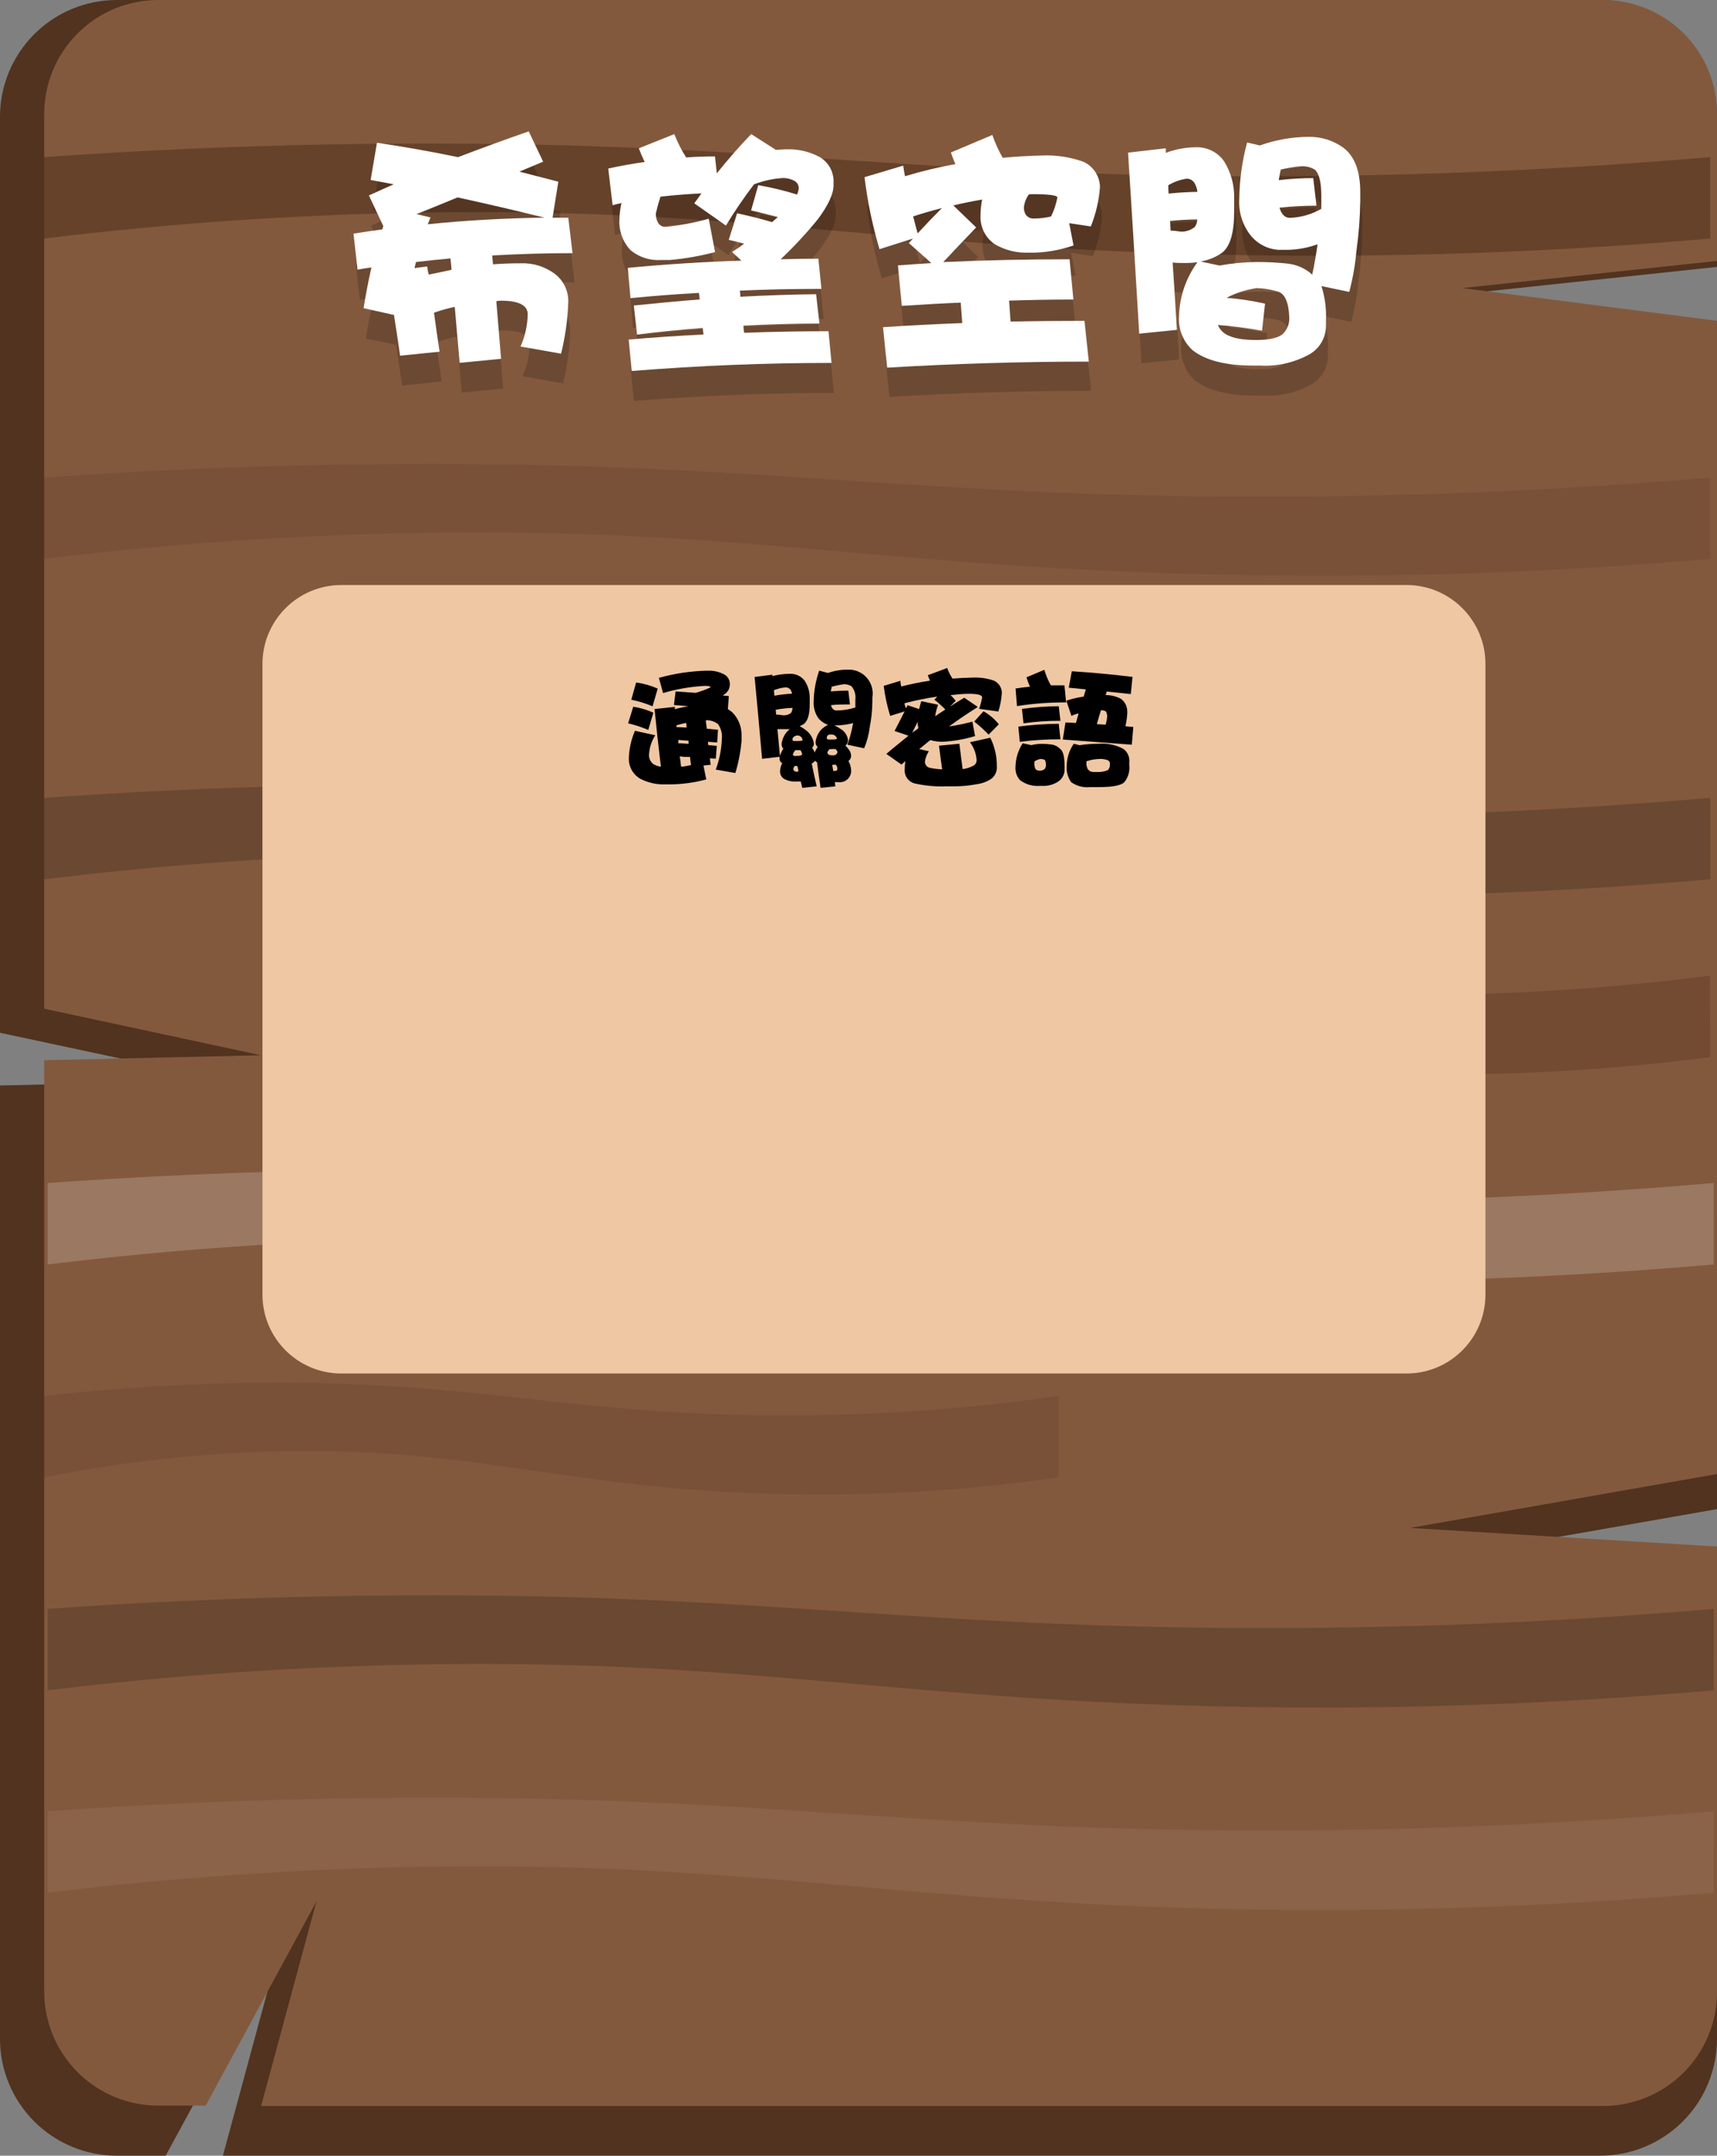 <svg width="971" height="1219" viewBox="0 0 971 1219" fill="none" xmlns="http://www.w3.org/2000/svg">
<rect x="0" y="0" width="971" height="1219" fill="#808080" stroke="none"/>
<g clip-path="url(#clip0_52_86)">
<path d="M792.84 884.591L971 853.394V185.715L822.981 166.655L971 150.934V66.059C971 48.539 964.039 31.737 951.649 19.348C939.26 6.96 922.455 0 904.933 0L66.067 0C48.545 0 31.74 6.96 19.351 19.348C6.961 31.737 0 48.539 0 66.059L0 584.025L125.861 610.905L0 613.837V1152.94C0 1170.46 6.961 1187.26 19.351 1199.65C31.74 1212.04 48.545 1219 66.067 1219H93.683L158.161 1100.61L126.064 1219H904.933C922.455 1219 939.26 1212.04 951.649 1199.65C964.039 1187.26 971 1170.46 971 1152.94V895.342L792.84 884.591Z" fill="#51331F"/>
<path d="M797.443 864.024L971 833.56V181.398L826.851 162.908L971.041 147.554V64.552C971.057 56.084 969.404 47.696 966.175 39.868C962.946 32.039 958.206 24.924 952.225 18.929C946.244 12.934 939.14 8.176 931.319 4.928C923.498 1.68 915.113 0.005 906.644 0H89.61C81.125 -0.016 72.721 1.642 64.879 4.88C57.036 8.118 49.91 12.872 43.909 18.869C37.907 24.866 33.149 31.988 29.906 39.827C26.663 47.667 24.999 56.069 25.009 64.552V570.423L147.652 596.732L25.009 599.542V1126.14C24.999 1134.63 26.663 1143.03 29.906 1150.87C33.149 1158.71 37.907 1165.83 43.909 1171.83C49.91 1177.82 57.036 1182.58 64.879 1185.81C72.721 1189.05 81.125 1190.71 89.61 1190.69H116.33L178.975 1075.19L147.652 1190.9H906.644C915.11 1190.89 923.49 1189.21 931.307 1185.96C939.123 1182.71 946.222 1177.95 952.199 1171.96C958.176 1165.96 962.912 1158.85 966.138 1151.02C969.364 1143.2 971.016 1134.81 971 1126.35V874.531L797.443 864.024Z" fill="#83593D"/>
<path opacity="0.32" d="M967.212 134.887C865.737 143.777 763.821 146.579 662.01 143.277C492.282 137.616 408.864 117.375 237.343 120.226C166.358 121.406 95.483 126.3 25.009 134.887V88.825C68.918 85.73 139.954 81.616 227.73 81.209C412.611 80.272 497.536 96.4 665.31 99.292C766.056 100.944 866.822 97.451 967.212 88.825V134.887Z" fill="#291100"/>
<path opacity="0.19" d="M967.212 497.236C865.737 506.126 763.821 508.927 662.01 505.626C492.282 499.965 408.864 479.723 237.343 482.574C166.358 483.754 95.483 488.648 25.009 497.236V451.174C68.918 448.078 139.954 443.965 227.73 443.558C412.611 442.621 497.536 458.749 665.31 461.641C766.056 463.293 866.822 459.799 967.212 451.174V497.236Z" fill="#050000"/>
<path opacity="0.19" d="M969.126 715.044C867.65 723.912 765.735 726.713 663.925 723.434C494.237 717.773 410.778 697.491 239.298 700.382C168.313 701.561 97.438 706.455 26.964 715.044V668.982C70.832 665.846 141.909 661.773 229.685 661.325C414.566 660.429 499.491 676.557 667.265 679.449C768.011 681.101 868.777 677.607 969.167 668.982L969.126 715.044Z" fill="white"/>
<path opacity="0.06" d="M969.126 1070.31C867.651 1079.19 765.735 1082 663.925 1078.7C494.237 1073.03 410.778 1052.79 239.298 1055.64C168.313 1056.82 97.438 1061.72 26.964 1070.31V1024.24C70.832 1021.15 141.909 1017.03 229.685 1016.63C414.566 1015.69 499.491 1031.82 667.265 1034.71C768.011 1036.36 868.777 1032.87 969.167 1024.24L969.126 1070.31Z" fill="white"/>
<path opacity="0.19" d="M967.212 316.082C865.731 324.873 763.816 327.593 662.01 324.227C492.282 318.81 408.864 298.528 237.343 301.379C166.358 302.559 95.483 307.453 25.009 316.041V270.019C68.918 266.883 139.954 262.811 227.73 262.363C412.611 261.426 497.536 277.595 665.31 280.486C766.056 282.138 866.822 278.645 967.212 270.019V316.082Z" fill="#4F3324"/>
<path opacity="0.19" d="M969.126 955.862C867.651 964.751 765.735 967.552 663.925 964.252C494.237 958.591 410.778 938.35 239.298 941.201C168.313 942.379 97.438 947.273 26.964 955.862V909.8C70.832 906.664 141.909 902.591 229.685 902.143C414.566 901.247 499.491 917.375 667.265 920.267C768.011 921.919 868.777 918.425 969.167 909.8L969.126 955.862Z" fill="#050000"/>
<path opacity="0.19" d="M598.754 835.473C537.21 844.324 474.945 847.121 412.855 843.822C309.478 838.161 258.686 817.92 154.21 820.812C110.762 821.997 67.497 826.903 24.887 835.473V789.371C65.919 784.701 107.171 782.227 148.467 781.958C261.089 781.021 312.818 797.149 415.014 800.041C476.452 801.656 537.916 798.086 598.754 789.371V835.473Z" fill="#4F3324"/>
<path opacity="0.19" d="M967.212 597.751C899.715 606.647 831.554 609.455 763.554 606.141C650.442 600.48 594.844 580.238 480.51 583.13C433.021 584.319 385.697 589.208 338.968 597.751V551.689C368.213 548.593 415.584 544.48 474.075 544.073C597.328 543.136 653.945 559.264 765.753 562.155C833.008 563.846 900.292 560.347 967.008 551.689L967.212 597.751Z" fill="#2C1400"/>
<path d="M795.406 330.825H193.067C168.412 330.825 148.426 350.81 148.426 375.462V732.068C148.426 756.72 168.412 776.705 193.067 776.705H795.406C820.061 776.705 840.048 756.72 840.048 732.068V375.462C840.048 350.81 820.061 330.825 795.406 330.825Z" fill="#F0C7A3"/>
<path d="M358.112 399.654C362.041 400.235 365.868 401.374 369.476 403.035L366.625 412.769C362.935 411.203 359.12 409.949 355.22 409.022L358.112 399.654ZM400.065 379.291C403.143 379.117 406.214 379.734 408.986 381.083C410.143 381.573 411.123 382.405 411.793 383.468C412.463 384.531 412.791 385.774 412.733 387.029C412.743 388.034 412.52 389.027 412.081 389.932C411.643 390.836 411.002 391.627 410.208 392.242L408.701 393.26L412.163 393.627L411.633 400.998C412.632 401.618 413.573 402.327 414.444 403.116C417.65 406.534 419.416 411.056 419.372 415.742V418.796C418.846 425.01 417.672 431.153 415.869 437.123L404.79 435.209C406.828 429.696 407.983 423.896 408.212 418.022C408.581 414.984 407.796 411.917 406.012 409.429C404.052 407.935 401.632 407.172 399.169 407.27V407.27C399.169 408.818 399.577 410.447 399.74 412.076L406.053 412.646L405.564 419.855L400.391 419.489C400.391 420.14 400.391 420.751 400.636 421.362L405.361 421.81L404.79 429.019L401.491 428.815C401.491 429.996 401.776 431.218 401.898 432.48L397.825 432.888L399.414 440.748C392.773 442.548 385.929 443.493 379.048 443.558H376.115C371.219 443.714 366.365 442.606 362.022 440.341C360.013 439.158 358.359 437.456 357.233 435.414C356.108 433.371 355.553 431.064 355.627 428.734C355.794 423.402 356.968 418.151 359.089 413.257L370.535 415.782C368.454 419.077 367.248 422.847 367.032 426.738C366.96 427.799 367.166 428.861 367.631 429.818C368.095 430.776 368.801 431.595 369.68 432.195C370.924 432.933 372.314 433.392 373.753 433.539C372.422 422.679 371.227 411.818 370.168 400.958L381.614 399.736V401.039C384.139 400.347 386.705 399.817 389.272 399.369L381.125 398.677L382.062 390.98L393.467 391.794C396.108 391.037 398.694 390.098 401.206 388.984C401.695 388.74 401.898 388.536 401.898 388.414C401.898 388.292 400.921 387.844 398.966 387.844C390.836 388.245 382.782 389.612 374.975 391.916L372.612 383.323C381.559 380.831 390.781 379.463 400.065 379.25V379.291ZM359.741 385.929C363.955 386.513 368.067 387.678 371.961 389.391L369.028 399.41C365.163 397.76 361.135 396.518 357.012 395.704L359.741 385.929ZM388.253 411.425C388.253 410.529 388.253 409.633 387.968 408.777C386.095 409.185 384.302 409.633 382.551 410.162V411.139L388.253 411.425ZM389.394 420.67C389.394 420.099 389.394 419.489 389.394 418.878L383.61 418.43C383.61 419.122 383.61 419.733 383.61 420.303C385.687 420.385 387.602 420.466 389.516 420.629L389.394 420.67ZM385.035 433.539C386.909 433.539 388.824 433.01 390.779 432.643L390.208 428.041C388.253 428.041 386.135 428.041 384.384 427.675C384.75 429.548 384.954 431.707 385.158 433.499L385.035 433.539Z" fill="black"/>
<path d="M436.765 381.53C436.807 381.8 436.807 382.075 436.765 382.345C439.874 381.509 443.077 381.071 446.296 381.041C447.917 380.919 449.545 381.188 451.04 381.826C452.536 382.464 453.857 383.452 454.89 384.707C456.9 387.658 457.952 391.156 457.904 394.726V398.432C457.904 404.052 456.764 407.758 454.524 409.469L452.243 410.691C454.01 411.546 455.631 412.673 457.049 414.03C458.824 415.779 459.958 418.075 460.267 420.547C460.281 420.973 460.197 421.397 460.02 421.786C459.844 422.174 459.579 422.517 459.249 422.787C459.834 423.569 460.3 424.434 460.633 425.352V425.719C461.089 424.548 461.691 423.44 462.426 422.42C462.024 422.091 461.704 421.674 461.492 421.2C461.28 420.726 461.181 420.21 461.204 419.691C461.489 417.185 462.509 414.818 464.136 412.89C465.317 411.666 466.694 410.648 468.21 409.876C466.165 409.157 464.341 407.923 462.914 406.292C460.936 403.507 459.959 400.133 460.145 396.721C460.239 390.766 461.298 384.866 463.281 379.249L468.21 380.553C471.811 379.302 475.598 378.669 479.411 378.679C481.428 378.583 483.441 378.94 485.301 379.726C487.161 380.511 488.821 381.705 490.158 383.218C491.496 384.731 492.476 386.525 493.027 388.467C493.577 390.41 493.685 392.451 493.341 394.441V396.925C493.28 401.753 492.775 406.566 491.834 411.302C491.336 415.377 490.281 419.365 488.698 423.153L479.248 421.117C480.658 417.141 481.735 413.054 482.466 408.899C479.289 409.743 476.018 410.181 472.731 410.202H471.875C473.401 410.928 474.859 411.786 476.234 412.768C477.969 414.082 479.147 416.001 479.533 418.144C479.596 418.799 479.5 419.46 479.251 420.07C479.003 420.68 478.61 421.221 478.107 421.646C478.921 422.403 479.645 423.25 480.266 424.171C480.908 425.126 481.274 426.239 481.325 427.389C481.334 427.964 481.201 428.532 480.938 429.043C480.675 429.555 480.291 429.994 479.818 430.321C480.708 431.878 481.224 433.621 481.325 435.412C481.405 436.361 481.273 437.316 480.936 438.207C480.6 439.098 480.069 439.903 479.382 440.563C478.695 441.222 477.869 441.72 476.965 442.02C476.061 442.32 475.101 442.413 474.156 442.295H473.382H472.079L472.446 444.657L464.055 445.512C463.322 440.707 462.629 435.86 462.059 431.054C461.632 430.838 461.246 430.549 460.919 430.199C460.434 430.864 459.79 431.397 459.045 431.747C459.86 435.819 460.796 440.136 461.855 444.657L453.709 445.512C453.424 444.25 453.139 443.069 452.854 441.928C452.039 441.928 451.265 441.928 450.573 441.928C448.026 442.134 445.475 441.581 443.241 440.34C442.589 439.879 442.056 439.269 441.688 438.56C441.32 437.852 441.126 437.066 441.123 436.267C441.162 434.645 441.581 433.055 442.345 431.624C441.896 431.37 441.522 431.004 441.257 430.561C440.993 430.119 440.849 429.615 440.838 429.099C440.838 428.773 440.838 428.407 440.838 427.959L430.981 429.099C429.46 411.831 428.048 396.409 426.745 382.833L436.765 381.53ZM437.946 393.422C441.227 392.803 444.548 392.422 447.884 392.282C447.779 391.466 447.486 390.685 447.029 390.001C446.684 389.572 446.242 389.23 445.739 389.004C445.237 388.777 444.688 388.673 444.137 388.698C441.918 388.944 439.741 389.478 437.661 390.286C437.742 391.264 437.824 392.323 437.946 393.422V393.422ZM438.924 404.093C440.471 404.093 441.856 404.419 442.997 404.5C444.444 404.587 445.878 404.185 447.07 403.36C447.64 402.993 448.007 401.975 448.21 400.305C445.011 400.418 441.825 400.772 438.679 401.364L438.924 404.093ZM441.082 427.429C441.546 425.997 442.19 424.628 442.997 423.357C442.67 423.008 442.415 422.598 442.248 422.151C442.08 421.704 442.002 421.228 442.019 420.75C442.296 418.19 443.348 415.774 445.033 413.827C445.512 413.259 446.059 412.753 446.663 412.32H444.3C442.793 412.32 441.204 412.32 439.657 412.32C440.105 417.044 440.594 422.176 441.082 427.633V427.429ZM449.229 419.04C452.324 419.04 453.872 419.04 453.872 418.47C453.79 417.716 453.415 417.025 452.828 416.546C452.242 416.066 451.49 415.835 450.736 415.904C449.025 416.189 448.129 417.044 448.129 418.47C448.373 418.877 448.699 419.04 449.392 419.04H449.229ZM449.636 424.416C449.086 425.052 448.658 425.783 448.373 426.574C448.381 426.766 448.448 426.952 448.564 427.105C448.681 427.258 448.842 427.371 449.025 427.429C449.687 427.525 450.359 427.525 451.021 427.429C451.732 427.473 452.444 427.347 453.098 427.063C453.245 427.018 453.372 426.926 453.461 426.8C453.549 426.675 453.594 426.524 453.587 426.371C453.44 425.59 453.12 424.852 452.65 424.212H449.636V424.416ZM451.51 436.227C451.51 435.249 451.143 434.19 450.939 433.172H450.288H449.31C449.041 433.622 448.823 434.1 448.658 434.597C448.638 434.843 448.671 435.091 448.756 435.323C448.84 435.555 448.973 435.766 449.147 435.941C449.6 436.287 450.168 436.448 450.736 436.389L451.51 436.227ZM468.78 418.184C471.794 418.184 473.26 418.184 473.26 417.696C472.934 416.107 471.794 415.334 469.839 415.334C467.884 415.334 467.558 416.311 467.558 417.696C467.748 418.022 468.21 418.184 468.943 418.184H468.78ZM469.106 423.642C468.61 424.134 468.209 424.714 467.924 425.352C467.904 425.639 467.966 425.926 468.103 426.178C468.24 426.431 468.447 426.639 468.698 426.778C469.444 427.09 470.255 427.216 471.061 427.144C471.427 427.183 471.798 427.138 472.144 427.011C472.49 426.883 472.802 426.678 473.057 426.411C473.24 426.243 473.38 426.033 473.466 425.799C473.551 425.565 473.578 425.314 473.545 425.067C473.545 424.742 473.179 424.212 472.405 423.56H471.142L469.106 423.642ZM483.728 400.02C483.728 398.187 483.728 396.681 483.728 395.5C483.888 394.173 483.776 392.828 483.398 391.546C483.019 390.264 482.383 389.074 481.529 388.046C480.265 387.315 478.834 386.922 477.374 386.906C474.979 387.223 472.611 387.713 470.287 388.372C470.287 389.309 469.92 390.164 469.798 390.979C473.179 390.694 476.478 390.531 479.737 390.531L480.673 398.35C476.845 398.35 473.26 398.35 469.92 398.758C470.45 400.794 471.55 401.771 473.138 401.771C476.791 401.747 480.419 401.157 483.891 400.02H483.728ZM470.613 432.602C470.869 433.703 471.059 434.818 471.183 435.941H472.486C473.22 435.941 473.545 435.453 473.545 434.435C473.479 433.688 473.164 432.985 472.649 432.439H471.346L470.613 432.602Z" fill="black"/>
<path d="M513.747 416.026L505.886 413.379C507.922 409.306 509.959 405.641 511.548 402.301L503.401 404.826C501.711 399.277 500.485 393.596 499.735 387.843L509.185 384.992C509.272 386.073 509.421 387.147 509.633 388.21C515.005 386.834 520.442 385.733 525.926 384.911C525.463 383.902 525.055 382.869 524.704 381.816L535.661 377.743C536.401 379.861 537.414 381.874 538.675 383.73C542.381 383.445 546.251 383.241 550.283 383.16C554.236 383.005 558.183 383.57 561.933 384.829C563.28 385.406 564.434 386.357 565.257 387.57C566.081 388.783 566.538 390.206 566.576 391.672C566.367 395.299 565.696 398.884 564.58 402.342L553.705 400.835C554.476 398.721 555.049 396.539 555.416 394.319C555.416 393.016 552.849 392.323 547.758 392.323C544.296 392.323 540.874 392.771 537.534 393.097C538.637 394.064 539.621 395.157 540.467 396.355L537.168 399.613C539.897 397.862 542.626 396.152 545.314 394.563L552.972 399.776C547.31 403.36 541.811 407.026 536.679 410.813C541.14 410.156 545.56 409.245 549.917 408.085L551.424 416.23C545.467 418.041 539.312 419.122 533.095 419.447C530.738 419.499 528.388 419.183 526.13 418.511C523.93 420.18 522.056 421.891 519.857 423.602L525.274 424.823C524.134 426.556 523.384 428.515 523.075 430.566C523.017 431.469 523.312 432.36 523.896 433.05C524.481 433.741 525.311 434.179 526.211 434.272C528.385 434.714 530.592 434.973 532.809 435.046C532.117 430.199 531.547 425.719 531.017 421.687L542.544 420.588L544.377 434.924C546.41 434.677 548.382 434.07 550.202 433.132C550.86 432.859 551.416 432.385 551.789 431.778C552.162 431.171 552.333 430.462 552.279 429.751C552.04 426.116 550.737 422.632 548.532 419.732L560.018 417.167C562.51 422.145 563.781 427.646 563.725 433.213C563.853 434.582 563.632 435.96 563.084 437.221C562.536 438.481 561.677 439.582 560.588 440.422C558.141 442.039 555.353 443.07 552.442 443.436C548.416 444.223 544.325 444.632 540.223 444.657H535.335C529.331 444.906 523.32 444.372 517.454 443.069C515.706 442.666 514.16 441.653 513.092 440.213C512.024 438.772 511.506 436.998 511.629 435.209C511.634 433.6 511.757 431.994 511.996 430.403L509.837 432.358L501.243 426.33C505.438 422.706 509.592 419.488 513.747 416.026ZM521.038 396.518L530.488 398.514C529.738 400.629 529.193 402.811 528.859 405.03C530.786 403.7 532.701 402.437 534.602 401.242C532.679 399.232 530.609 397.367 528.41 395.663L530.08 393.912C523.838 394.814 517.651 396.065 511.548 397.658C511.548 398.636 512.036 399.613 512.322 400.591L513.258 398.799L519.775 400.957C520.142 399.369 520.59 397.903 521.038 396.518ZM519.042 408.085C517.942 410.202 516.883 412.157 515.906 414.397L519.327 411.831C519.327 411.261 519.205 410.61 518.961 409.877C518.961 409.266 519.002 408.655 519.042 408.085ZM556.189 402.22C559.534 404.089 562.481 406.593 564.865 409.591L559.081 415.415C556.538 412.775 553.816 410.312 550.935 408.044L556.189 402.22Z" fill="black"/>
<path d="M590.608 378.761C591.475 381.829 592.706 384.782 594.274 387.558C596.826 387.558 599.392 387.558 601.972 387.558L602.909 397.211C593.608 397.153 584.318 397.848 575.13 399.288L574.315 389.35C577.044 388.902 579.732 388.576 582.461 388.332C581.769 386.662 581.076 384.911 580.466 383.038L590.608 378.761ZM578.388 420.344L583.235 421.362C585.022 420.918 586.853 420.672 588.693 420.629C590.793 420.618 592.89 420.768 594.966 421.077C596.786 421.373 598.452 422.277 599.691 423.642C601.279 424.783 602.053 428.163 602.053 433.824V434.965C602.091 436.319 601.791 437.661 601.179 438.87C600.568 440.079 599.664 441.116 598.55 441.888C595.788 443.731 592.497 444.618 589.182 444.413H588.042C584.015 444.745 580.008 443.57 576.8 441.114C575.906 440.118 575.221 438.952 574.788 437.685C574.354 436.419 574.179 435.078 574.274 433.743C574.36 428.953 575.785 424.284 578.388 420.262V420.344ZM598.754 409.388L599.691 418.063C592.01 418.03 584.336 418.506 576.718 419.488L575.904 410.895C583.479 409.885 591.111 409.354 598.754 409.306V409.388ZM598.754 399.451L599.691 407.596C592.7 407.562 585.717 408.038 578.796 409.021L577.94 400.876C584.839 399.932 591.791 399.428 598.754 399.369V399.451ZM587.797 435.779C588.849 435.885 589.9 435.579 590.73 434.924C591.318 434.205 591.596 433.282 591.504 432.358C591.504 430.607 591.015 429.67 590.363 429.466C589.709 429.306 589.041 429.21 588.367 429.181C587.153 429.412 586 429.898 584.987 430.607C584.987 431.014 584.987 431.381 584.987 431.747C584.91 432.78 585.092 433.816 585.516 434.761C585.776 435.114 586.122 435.393 586.522 435.572C586.922 435.75 587.361 435.822 587.797 435.779ZM606.126 379.576C617.979 380.35 629.466 381.408 640.463 382.793L639.486 392.486C634.883 391.957 630.321 391.509 625.881 391.061C625.713 391.736 625.51 392.403 625.27 393.056C628.31 393.042 631.305 393.784 633.987 395.215C635.067 396.037 635.945 397.096 636.553 398.31C637.16 399.525 637.48 400.862 637.49 402.22V403.645C637.324 406.018 636.97 408.374 636.431 410.691L640.911 411.098L640.056 421.117L601.035 418.185L602.542 408.533L608.489 408.818C608.978 406.944 609.466 405.152 609.996 403.442C608.587 403.737 607.219 404.202 605.923 404.827L603.031 396.233C606.227 395.168 609.512 394.391 612.847 393.912L614.069 389.839C610.811 389.472 607.593 389.187 604.416 388.902L606.126 379.576ZM607.267 420.588L610.485 421.402C613.963 420.871 617.475 420.599 620.993 420.588C625.988 420.127 631.007 421.162 635.412 423.561C636.567 424.448 637.471 425.621 638.035 426.963C638.6 428.306 638.804 429.772 638.63 431.218V432.521C638.842 434.252 638.706 436.009 638.23 437.687C637.755 439.366 636.949 440.932 635.86 442.295C634.028 444.169 629.181 445.106 621.238 445.106H616.269C612.541 445.471 608.807 444.473 605.76 442.295C603.863 439.619 602.969 436.36 603.235 433.091C603.303 428.602 604.707 424.235 607.267 420.547V420.588ZM622.134 429.181C619.515 429.2 616.915 429.64 614.436 430.485C614.455 430.606 614.455 430.73 614.436 430.851C614.264 432.247 614.505 433.663 615.128 434.924C615.539 435.476 616.084 435.915 616.71 436.2C617.337 436.485 618.026 436.606 618.712 436.553H620.423C622.514 436.676 624.605 436.314 626.533 435.494C626.971 435.023 627.299 434.461 627.496 433.849C627.694 433.237 627.754 432.589 627.673 431.951C627.711 431.52 627.614 431.089 627.395 430.717C627.175 430.345 626.846 430.05 626.451 429.874C625.066 429.379 623.605 429.131 622.134 429.141V429.181ZM620.301 409.51L625.23 409.795C625.69 408.397 625.977 406.947 626.085 405.478C626.181 404.391 625.955 403.301 625.433 402.342C624.727 401.863 623.881 401.634 623.03 401.691H622.582C621.808 404.216 621.034 406.822 620.301 409.469V409.51Z" fill="black"/>
<g opacity="0.42">
<path opacity="0.42" d="M300.273 91.025L308.419 108.212C303.939 110.004 299.458 111.877 294.978 113.792L317.013 119.534L313.633 139.694H322.512L324.956 159.732C309.885 159.732 294.733 160.18 279.581 161.035C279.581 162.745 279.907 164.415 279.988 166.044C285.243 165.678 290.416 165.474 295.466 165.474C302.429 165.252 309.258 167.423 314.814 171.624C317.235 173.459 319.19 175.839 320.52 178.57C321.851 181.301 322.519 184.307 322.471 187.345C322.18 197.291 320.814 207.177 318.398 216.831L295.507 212.758C298.066 207.037 299.451 200.86 299.58 194.594C299.58 189.422 294.53 186.856 284.428 186.856C283.551 186.852 282.677 186.948 281.821 187.141C282.717 197.54 283.627 208.4 284.55 219.722L261.089 222.003C260.111 210.763 259.202 200.214 258.36 190.358C254.376 191.177 250.456 192.279 246.629 193.657C247.566 200.744 248.625 208.075 249.766 215.731L227.404 218.012C226.264 209.867 225.123 202.183 223.983 194.96L206.916 191.417C208.179 183.272 209.645 175.819 211.356 168.366C208.79 168.732 206.142 169.18 203.495 169.628L201.214 149.265C206.549 148.41 211.926 147.595 217.506 146.821C217.71 146.17 217.873 145.518 218.076 144.948L209.93 127.639C214.696 125.439 219.38 123.322 223.942 121.326C219.665 120.552 215.307 119.778 210.908 118.882L214.37 97.745C229.929 100.026 245.204 102.741 260.193 105.891C274.096 100.46 287.456 95.505 300.273 91.025ZM256.609 169.343C256.609 167.144 256.242 164.985 256.038 162.908C249.562 163.478 243.045 164.13 236.569 164.904L235.713 168.325L242.882 167.633C243.049 169.173 243.335 170.698 243.737 172.194C248.014 171.054 252.535 170.198 256.609 169.343ZM236.854 137.861L244.715 139.694C244.28 141.081 243.763 142.441 243.167 143.767C264.565 141.567 286.56 140.332 309.152 140.06C292.86 135.933 276.499 132.119 260.071 128.616L236.854 137.861Z" fill="black"/>
<path opacity="0.42" d="M382.632 92.614C384.413 97.258 386.665 101.707 389.353 105.891C394.811 105.524 400.228 105.321 405.645 105.321L406.664 114.932C413.222 106.787 419.739 99.293 426.133 92.736L439.901 101.493C441.978 101.289 443.974 101.207 446.458 101.207C453.026 101.038 459.517 102.657 465.236 105.891C467.418 107.254 469.236 109.126 470.534 111.346C471.833 113.567 472.572 116.069 472.69 118.639V121.489C472.69 126.458 469.689 132.947 463.688 140.957C457.205 148.949 450.212 156.513 442.752 163.601C449.921 163.601 457.049 163.316 464.095 163.316L465.806 180.34C449.894 180.34 434.524 180.679 419.698 181.358L419.983 184.779C434.606 184.005 448.862 183.557 462.833 183.354L464.666 199.97C450.165 199.97 435.868 200.459 421.734 201.111C421.734 202.536 421.979 203.921 422.142 205.183C437.701 204.613 453.6 204.328 469.838 204.328L471.549 222.207C434.158 222.18 396.454 223.701 358.438 226.769L356.727 209.012C370.657 207.709 384.669 206.813 399.169 206.12C399.169 204.817 398.843 203.554 398.762 202.414C386.271 203.391 373.902 204.627 361.655 206.12L359.945 189.544C372.517 188.078 384.899 186.924 397.092 186.082C397.092 184.861 396.766 183.598 396.644 182.376C383.284 183.15 370.413 184.128 357.989 185.39L356.442 168.203C377.894 166.221 399.318 164.864 420.716 164.131L415.421 159.243C417.824 157.736 420.105 156.148 422.305 154.519L413.547 152.401L418.272 137.332C425.645 138.961 432.202 140.631 438.027 142.382L441.326 139.491C435.787 138.065 430.736 136.844 426.174 135.785L430.247 121.449C437.64 122.727 444.946 124.468 452.12 126.662C452.705 125.51 453.038 124.246 453.098 122.956C453.07 122.11 452.818 121.287 452.367 120.571C451.916 119.856 451.282 119.273 450.532 118.883C448.558 117.811 446.342 117.264 444.096 117.295C438.522 117.708 433.036 118.915 427.803 120.879C422.092 128.366 416.789 136.156 411.918 144.215L393.996 131.63C395.422 129.798 396.807 127.965 398.069 126.051C389.923 126.404 382.198 127.015 374.893 127.884C373.834 131.142 372.979 134.278 372.286 137.332C372.129 139.276 372.524 141.224 373.427 142.953C373.945 143.667 374.646 144.229 375.455 144.58C376.265 144.931 377.154 145.058 378.029 144.948C386.117 144.106 394.116 142.566 401.939 140.346L405.523 159.243C397.083 161.541 388.454 163.082 379.74 163.846H375.056C368.881 164.252 362.782 162.302 357.989 158.388C355.798 156.064 354.11 153.313 353.031 150.306C351.951 147.3 351.504 144.103 351.717 140.916C351.815 137.793 352.196 134.685 352.857 131.63C351.106 131.997 349.436 132.445 347.847 132.893L345.403 112.163C352.369 110.615 359.252 109.394 366.014 108.416C364.774 105.898 363.673 103.315 362.714 100.678L382.632 92.614Z" fill="black"/>
<path opacity="0.42" d="M606.167 163.193L608.326 185.959C596.188 185.959 584.063 186.149 571.952 186.529C572.237 190.602 572.522 194.39 572.808 198.422C586.548 198.123 600.478 197.974 614.598 197.974L617.042 221.025C579.243 221.025 541.227 222.165 502.994 224.446L500.672 201.558C515.227 200.607 530.162 199.847 545.477 199.277C545.205 195.177 544.92 191.308 544.621 187.67C533.542 188.158 522.423 188.783 511.262 189.543L509.103 166.614C515.335 166.125 521.608 165.718 528.003 165.351L515.254 154.029C516.083 153.226 516.859 152.368 517.576 151.463L498.676 157.45C494.705 144.139 491.871 130.514 490.204 116.723L511.832 110.411C512.118 112.325 512.443 114.483 512.851 116.438C522.209 113.577 531.73 111.279 541.363 109.555C540.385 107.356 539.53 105.157 538.756 102.957L562.258 93.102C563.924 97.553 566.011 101.835 568.49 105.89C575.659 105.238 583.072 104.79 590.689 104.587C598.68 104.268 606.658 105.485 614.191 108.171C616.903 109.496 619.187 111.56 620.779 114.124C622.371 116.689 623.208 119.651 623.193 122.669C622.593 130.286 620.849 137.769 618.02 144.866L605.8 142.992L608.244 155.577C601.274 157.988 593.986 159.361 586.616 159.649H583.031C576.23 159.946 569.491 158.247 563.643 154.762C561.045 152.947 558.955 150.496 557.572 147.645C556.189 144.793 555.559 141.635 555.741 138.471C555.733 135.491 556.02 132.517 556.596 129.593C551.057 130.57 545.68 131.67 540.304 132.892L553.216 145.354C547.106 151.667 540.996 158.183 534.601 164.985C557.493 163.79 581.348 163.193 606.167 163.193ZM520.223 148.735C524.907 143.685 529.51 138.879 533.99 134.399C528.369 135.824 522.871 137.413 517.698 139.123C518.39 142.3 519.286 145.476 520.223 148.735ZM583.113 126.661C581.691 128.672 580.757 130.987 580.384 133.421C580.165 135.122 580.57 136.843 581.524 138.268C582.064 138.958 582.768 139.502 583.572 139.85C584.376 140.199 585.254 140.341 586.127 140.263C589.351 140.259 592.564 139.876 595.699 139.123C597.345 135.72 598.55 132.12 599.283 128.412C599.283 127.149 594.518 126.538 584.946 126.538C584.333 126.536 583.72 126.577 583.113 126.661V126.661Z" fill="black"/>
<path opacity="0.42" d="M678.466 165.067C676.332 165.342 674.182 165.478 672.03 165.475C669.545 165.475 667.02 165.475 664.454 165.189C665.296 177.489 666.097 190.182 666.857 203.269L645.554 205.428C643.219 167.063 641.115 132.934 639.241 103.04L660.584 100.596C660.584 101.492 660.584 102.348 660.584 103.203C665.896 101.181 671.52 100.106 677.203 100.026C680.367 99.844 683.526 100.474 686.377 101.857C689.229 103.24 691.68 105.33 693.496 107.927C697.444 114.164 699.43 121.442 699.198 128.82V136.558C699.198 148.41 696.958 156.067 692.477 159.61C688.839 162.188 684.659 163.901 680.258 164.619L691.011 166.9C697.869 165.667 704.817 165 711.784 164.904C717.909 164.85 724.032 165.19 730.113 165.923C735.078 166.56 739.727 168.707 743.432 172.072C744.654 166.33 745.673 160.628 746.447 154.885C741.061 156.839 735.393 157.898 729.665 158.021H724.248C721.223 157.748 718.286 156.859 715.617 155.409C712.949 153.96 710.605 151.98 708.729 149.591C704.312 143.756 702.13 136.532 702.579 129.227C702.703 118.399 704.195 107.63 707.018 97.175L714.187 98.886C722.906 95.839 732.079 94.296 741.314 94.324C748.236 94.215 755.012 96.311 760.662 100.311C767.152 105.117 770.397 113.52 770.397 125.521V130.327C770.285 139.866 769.564 149.389 768.238 158.836C767.554 166.677 766.191 174.445 764.165 182.05L748.402 178.752C750.421 184.992 751.304 191.544 751.009 198.097V200.948C751.043 204.431 750.108 207.856 748.311 210.84C746.513 213.824 743.922 216.251 740.826 217.849C732.45 222.22 723.049 224.246 713.617 223.714H709.91C694.351 223.714 682.865 220.782 675.533 214.958C672.922 212.536 670.889 209.559 669.584 206.245C668.28 202.932 667.738 199.368 667.998 195.816C668.254 184.736 671.908 174.002 678.466 165.067V165.067ZM662.173 126.254C667.55 125.684 672.926 125.358 678.466 125.236C678.261 123.532 677.721 121.885 676.877 120.39C676.433 119.576 675.771 118.901 674.965 118.441C674.16 117.98 673.242 117.753 672.315 117.783C668.661 118.37 665.151 119.641 661.969 121.53C661.969 123.037 662.051 124.625 662.132 126.254H662.173ZM663.354 147.147L669.057 147.718C671.664 147.87 674.243 147.107 676.348 145.559C677.407 144.989 678.14 143.441 678.506 140.835C673.089 140.835 667.916 141.242 663.069 141.69C663.11 143.441 663.191 145.233 663.313 147.147H663.354ZM711.58 179.729C705.781 180.632 700.168 182.476 694.962 185.186C702.295 185.764 709.578 186.866 716.753 188.485L715.002 203.636C706.757 202.097 698.436 200.995 690.074 200.337C690.675 201.908 691.654 203.307 692.925 204.41C696.387 207.342 702.579 208.849 711.54 208.849C718.926 208.849 723.936 207.749 726.57 205.55C727.911 204.298 728.946 202.754 729.596 201.038C730.246 199.322 730.492 197.48 730.317 195.653C729.91 186.978 727.629 182.173 723.433 181.195C719.555 180.155 715.555 179.634 711.54 179.648L711.58 179.729ZM748.524 134.929C748.524 131.875 748.524 129.309 748.524 127.191C748.524 119.942 747.343 114.973 744.94 112.733C742.501 111.229 739.651 110.531 736.793 110.737C733.028 111.153 729.288 111.779 725.592 112.611C725.144 114.81 724.737 116.684 724.452 118.598C730.915 117.858 737.415 117.478 743.921 117.457L745.795 133.056C738.813 133.041 731.836 133.436 724.9 134.237C726.04 138.024 727.995 139.939 730.765 139.939C737.01 139.652 743.091 137.849 748.483 134.685L748.524 134.929Z" fill="black"/>
</g>
<path d="M299.01 74.287L307.157 91.433C302.676 93.279 298.196 95.153 293.715 97.053L315.751 102.755L312.492 123.119H321.372L323.775 143.156C308.704 143.156 293.552 143.604 278.4 144.46C278.4 146.17 278.726 147.84 278.807 149.469C284.062 149.062 289.235 148.899 294.285 148.899C301.215 148.588 308.042 150.658 313.633 154.763C316.075 156.594 318.049 158.976 319.394 161.716C320.739 164.455 321.417 167.473 321.372 170.525C321.06 180.47 319.695 190.354 317.299 200.011L294.367 195.938C296.927 190.203 298.311 184.013 298.44 177.733C298.44 172.602 293.349 170.036 283.247 170.036C282.384 170.03 281.522 170.126 280.681 170.321C281.55 180.72 282.446 191.581 283.369 202.903L259.908 205.183C258.93 193.916 258.021 183.367 257.179 173.539C253.195 174.357 249.275 175.46 245.448 176.837C246.385 183.883 247.444 191.255 248.585 198.871L226.264 201.151C225.123 193.006 223.942 185.39 222.802 178.1L205.613 174.272C206.889 166.316 208.369 158.633 210.053 151.22C207.486 151.587 204.88 151.994 202.191 152.483L199.91 132.119C205.246 131.264 210.623 130.449 216.203 129.716C216.407 129.024 216.57 128.413 216.773 127.843L208.627 110.534C213.393 108.335 218.077 106.217 222.639 104.221L209.605 101.778L213.189 80.722C228.748 83.043 244.023 85.731 259.012 88.867C272.779 83.627 286.112 78.767 299.01 74.287ZM255.305 152.605C255.305 150.406 254.939 148.247 254.735 146.129C248.259 146.74 241.782 147.392 235.265 148.166L234.41 151.587L241.579 150.691C241.781 152.239 242.067 153.775 242.434 155.293C246.711 154.397 251.029 153.46 255.305 152.605ZM235.551 121.082L243.452 122.956C242.964 124.3 242.434 125.562 241.864 126.825C263.234 124.625 285.243 123.376 307.89 123.078C291.434 119.005 275.06 115.19 258.768 111.634C251.11 114.81 243.371 117.96 235.551 121.082V121.082Z" fill="white"/>
<path d="M381.329 75.834C383.125 80.445 385.376 84.866 388.049 89.03C393.507 88.623 398.966 88.46 404.342 88.46L405.36 98.03C411.918 89.885 418.435 82.432 424.83 75.834L438.72 84.713C440.797 84.713 442.793 84.428 445.318 84.428C451.821 84.283 458.246 85.872 463.932 89.03C466.12 90.396 467.942 92.275 469.24 94.503C470.539 96.731 471.275 99.242 471.386 101.818V104.669C471.386 109.638 468.413 116.113 462.385 124.136C455.899 132.062 448.92 139.57 441.489 146.618C448.617 146.414 455.745 146.292 462.792 146.292L464.543 163.357C448.577 163.357 433.207 163.682 418.435 164.334L418.72 167.796C433.302 167.022 447.599 166.533 461.529 166.37L463.403 182.946C448.862 182.946 434.565 183.435 420.431 184.127C420.431 185.553 420.675 186.937 420.838 188.2C436.398 187.589 452.324 187.304 468.535 187.304L470.246 205.224C432.936 205.224 395.273 206.744 357.256 209.785L355.546 192.028C369.313 190.807 383.365 189.87 397.784 189.177C397.784 187.833 397.458 186.612 397.377 185.471C384.872 186.408 372.49 187.671 360.271 189.177L358.438 172.764C371.024 171.461 383.447 170.28 395.666 169.343C395.666 168.122 395.34 166.859 395.259 165.637C381.858 166.37 368.987 167.389 356.564 168.61L355.016 151.464C376.495 149.428 397.92 148.07 419.291 147.392L413.995 142.504C416.399 140.997 418.68 139.409 420.879 137.78L412.122 135.621L416.847 120.593C424.233 122.222 430.831 123.892 436.642 125.603C437.783 124.544 438.882 123.607 439.901 122.752C434.402 121.326 429.311 120.064 424.749 119.005L428.822 104.71C436.234 105.993 443.555 107.762 450.735 110.004C451.315 108.85 451.648 107.588 451.713 106.298C451.698 105.45 451.451 104.621 450.999 103.903C450.547 103.185 449.906 102.605 449.147 102.225C447.173 101.154 444.957 100.607 442.711 100.637C437.135 101.031 431.646 102.238 426.419 104.221C420.708 111.708 415.405 119.499 410.533 127.558L392.611 114.973C394.023 113.127 395.381 111.253 396.685 109.353C388.538 109.76 380.962 110.371 373.508 111.226C372.449 114.484 371.594 117.62 370.901 120.675C370.806 122.635 371.302 124.58 372.327 126.254C372.826 126.979 373.518 127.549 374.324 127.902C375.13 128.254 376.018 128.375 376.889 128.25C384.977 127.429 392.977 125.903 400.798 123.688L404.383 142.545C396.001 144.77 387.443 146.268 378.803 147.025H373.753C367.578 147.432 361.479 145.482 356.686 141.568C354.479 139.249 352.772 136.502 351.672 133.496C350.572 130.491 350.102 127.291 350.291 124.096C350.384 120.972 350.766 117.863 351.432 114.81C349.721 115.177 348.051 115.584 346.422 116.073L343.978 95.302C350.943 93.795 357.827 92.532 364.588 91.596C363.349 89.078 362.247 86.495 361.289 83.857L381.329 75.834Z" fill="white"/>
<path d="M604.864 146.618L607.022 169.384C594.884 169.384 582.76 169.588 570.649 169.995C570.921 173.905 571.206 177.856 571.504 181.847C585.231 181.562 599.202 181.44 613.295 181.44L615.739 204.491C577.94 204.491 539.924 205.631 501.69 207.912L499.369 185.024C513.896 184.046 528.831 183.272 544.174 182.702C543.888 178.629 543.603 174.557 543.318 171.136C532.239 171.584 521.119 172.235 509.959 172.968L507.8 150.08C514.032 149.591 520.305 149.184 526.7 148.777L513.991 137.454C514.797 136.64 515.558 135.784 516.272 134.889L497.373 140.916C493.419 127.6 490.585 113.977 488.901 100.189L510.774 93.673C511.059 95.587 511.385 97.746 511.792 99.66C521.151 96.813 530.672 94.528 540.304 92.818C539.367 90.618 538.471 88.419 537.738 86.22L561.199 76.323C562.736 80.805 564.7 85.128 567.065 89.234C574.233 88.541 581.647 88.134 589.263 87.93C597.256 87.588 605.239 88.805 612.766 91.514C615.516 92.786 617.848 94.812 619.492 97.357C621.136 99.902 622.024 102.862 622.052 105.891C621.476 113.498 619.731 120.971 616.879 128.047L604.66 126.214L607.104 138.798C600.133 141.21 592.846 142.582 585.475 142.871H581.891C575.069 143.174 568.305 141.491 562.421 138.025C559.823 136.209 557.733 133.759 556.35 130.907C554.967 128.056 554.337 124.898 554.519 121.734C554.525 118.752 554.825 115.778 555.415 112.855C549.876 113.792 544.459 114.892 539.123 116.154L552.035 128.617C545.925 134.889 539.815 141.446 533.42 148.206C556.23 147.148 580.044 146.618 604.864 146.618ZM518.961 131.956C523.604 126.906 528.207 122.141 532.687 117.661C527.066 119.087 521.567 120.675 516.395 122.385C517.291 125.521 517.983 128.739 518.961 131.956ZM581.81 109.964C580.383 111.957 579.448 114.26 579.08 116.684C578.884 118.396 579.287 120.123 580.221 121.571C580.761 122.261 581.465 122.805 582.269 123.153C583.073 123.502 583.951 123.644 584.824 123.567C588.048 123.565 591.261 123.182 594.396 122.426C596.067 119.019 597.273 115.403 597.98 111.674C597.98 110.452 593.214 109.801 583.683 109.801C583.055 109.809 582.429 109.864 581.81 109.964Z" fill="white"/>
<path d="M677.162 148.288C675.029 148.576 672.879 148.726 670.727 148.736C668.242 148.736 665.717 148.736 663.151 148.451C663.992 160.751 664.807 173.444 665.595 186.531L644.251 188.689C641.97 150.297 639.866 116.168 637.938 86.302L659.281 83.858C659.281 84.727 659.281 85.582 659.281 86.424C664.6 84.434 670.221 83.373 675.9 83.288C679.06 83.105 682.214 83.731 685.065 85.106C687.916 86.481 690.369 88.561 692.192 91.148C696.131 97.407 698.129 104.69 697.935 112.082V119.82C697.935 131.631 695.682 139.315 691.174 142.871C687.534 145.447 683.355 147.16 678.955 147.881L689.667 150.162C696.522 148.909 703.472 148.241 710.44 148.166C716.564 148.119 722.685 148.446 728.769 149.143C733.734 149.781 738.383 151.928 742.088 155.293C743.31 149.591 744.329 143.849 745.103 138.147C739.717 140.1 734.049 141.159 728.321 141.283H722.904C719.811 141.061 716.798 140.193 714.062 138.733C711.326 137.274 708.926 135.257 707.019 132.812C702.601 127.053 700.403 119.897 700.827 112.652C700.952 101.81 702.443 91.028 705.267 80.559L712.436 82.27C721.336 79.073 730.717 77.421 740.174 77.382C747.1 77.284 753.877 79.396 759.522 83.41C765.998 88.175 769.256 96.606 769.256 108.62V113.344C769.144 122.884 768.423 132.406 767.098 141.853C766.414 149.695 765.051 157.462 763.024 165.068L747.302 161.769C749.285 168.003 750.154 174.538 749.868 181.073V183.965C749.918 187.446 748.99 190.872 747.19 193.853C745.39 196.833 742.79 199.249 739.685 200.826C731.321 205.23 721.914 207.272 712.477 206.731H708.729C693.17 206.731 681.711 203.813 674.352 197.975C671.776 195.601 669.757 192.687 668.44 189.441C667.123 186.195 666.541 182.697 666.735 179.2C666.959 168.071 670.599 157.28 677.162 148.288V148.288ZM660.87 109.475C666.206 108.905 671.582 108.579 677.162 108.498C676.968 106.778 676.428 105.116 675.574 103.611C675.12 102.807 674.455 102.143 673.651 101.691C672.847 101.238 671.934 101.015 671.012 101.045C667.37 101.603 663.87 102.861 660.707 104.751C660.666 106.299 660.748 107.887 660.87 109.475V109.475ZM662.01 130.409C664.088 130.409 666.083 130.776 667.713 130.979C670.33 131.108 672.914 130.347 675.044 128.821C676.063 128.25 676.796 126.662 677.162 124.096C671.745 124.096 666.572 124.463 661.725 124.952C661.807 126.662 661.888 128.495 662.01 130.328V130.409ZM710.236 162.991C704.449 163.868 698.847 165.698 693.659 168.407C700.978 168.988 708.247 170.09 715.409 171.706L713.699 187.02C705.45 185.514 697.13 184.426 688.771 183.761C689.372 185.333 690.351 186.732 691.622 187.834C695.084 190.807 701.275 192.273 710.236 192.273C717.609 192.273 722.456 191.214 725.307 189.015C726.63 187.765 727.656 186.234 728.312 184.536C728.967 182.838 729.235 181.015 729.095 179.2C728.729 170.525 726.407 165.679 722.211 164.742C718.32 163.598 714.292 162.982 710.236 162.909V162.991ZM747.221 118.191C747.221 115.136 747.221 112.571 747.221 110.453C747.221 103.203 746.039 98.235 743.636 95.995C741.2 94.486 738.348 93.787 735.49 93.999C731.738 94.401 728.012 95.013 724.33 95.832C723.841 98.031 723.433 99.904 723.148 101.859C729.624 101.099 736.139 100.718 742.659 100.719L744.492 116.317C737.511 116.312 730.535 116.692 723.596 117.458C724.737 121.286 726.692 123.2 729.462 123.2C735.705 122.959 741.798 121.212 747.221 118.109V118.191Z" fill="white"/>
</g>
<defs>
<clipPath id="clip0_52_86">
<rect width="971" height="1219" fill="white"/>
</clipPath>
</defs>
</svg>
